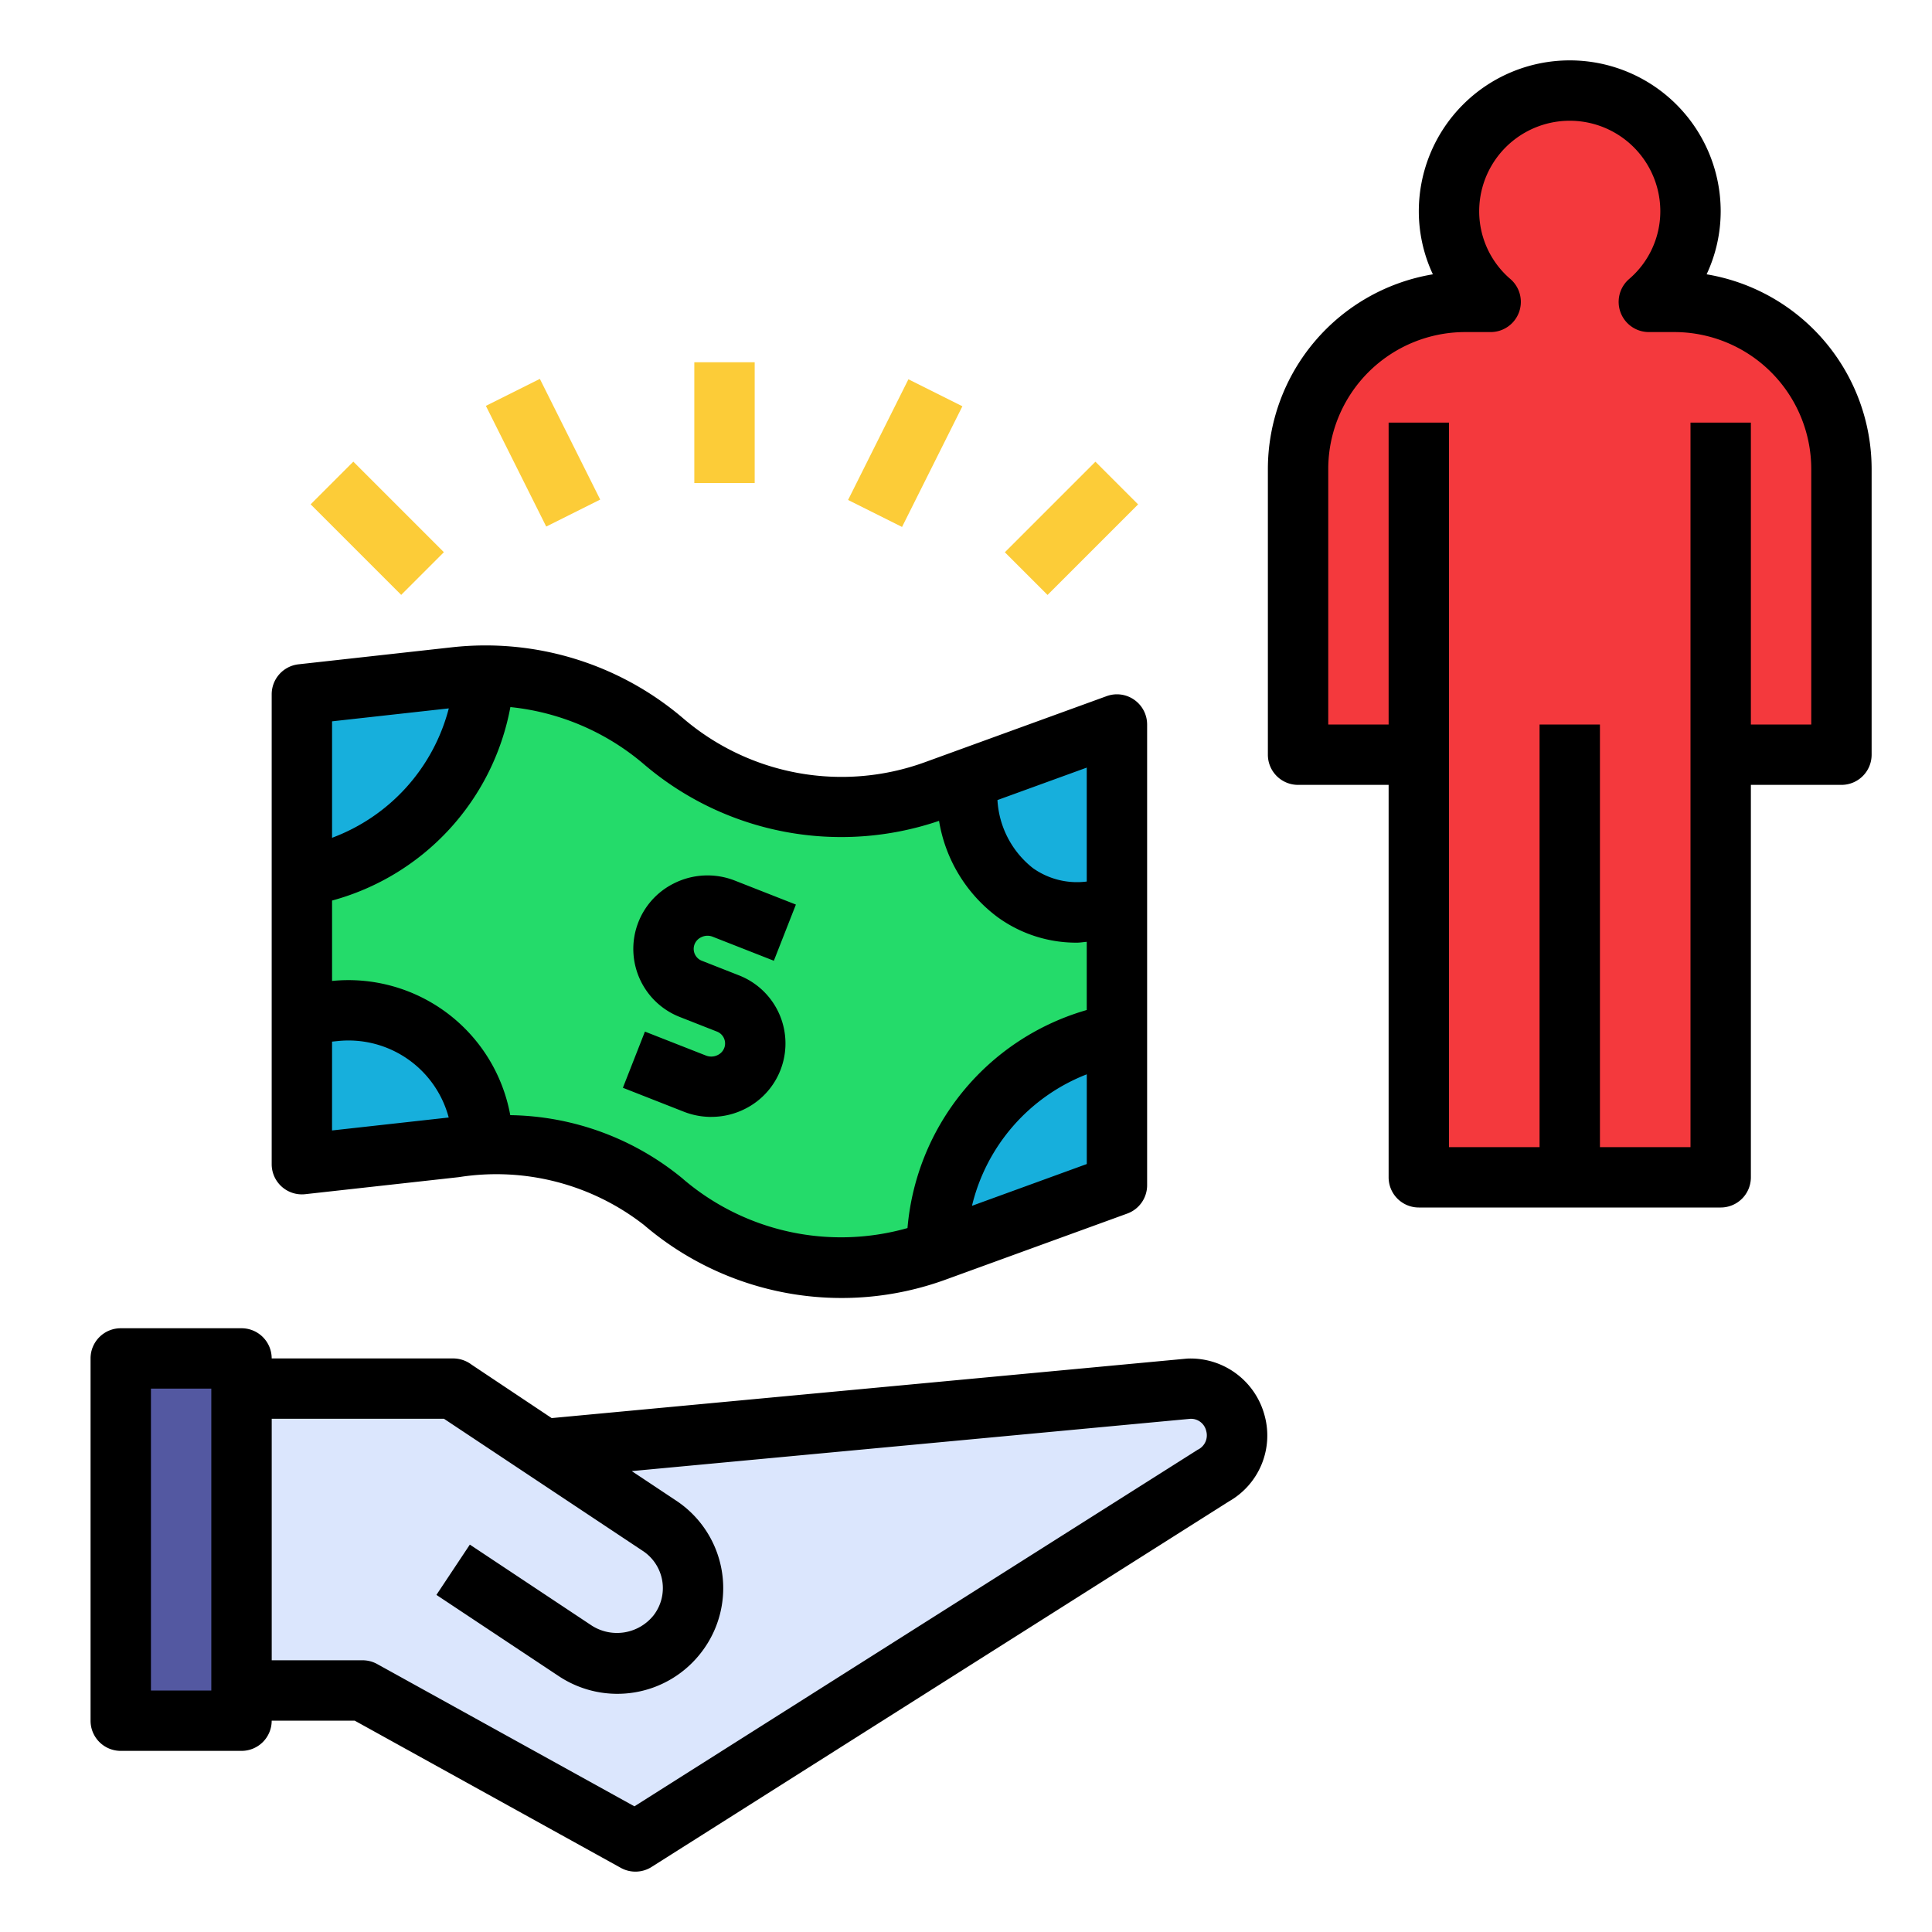 <?xml version="1.0"?>
<svg xmlns="http://www.w3.org/2000/svg" viewBox="0 0 64 64" width="512" height="512"><path d="m39.43 46-21.41 2h-.01l-3-2h-7.01v10h4.01l9.04 5 19.16-12.13a1.539 1.539 0 0 0 -.78-2.87z" fill="#dbe6fd"/><path d="m4 45h4v12h-4z" fill="#5358a1"/><path d="m55.466 10h-.845a4 4 0 1 0 -5.241 0h-.845a5.534 5.534 0 0 0 -5.534 5.534v9.466h4v14h10v-14h4v-9.466a5.534 5.534 0 0 0 -5.534-5.534z" fill="#f4393d"/><path d="m10 22.621v15.566l5.093-.566a8.859 8.859 0 0 1 6.891 1.82 9.053 9.053 0 0 0 8.986 1.634l6.03-2.193v-15.262l-6.03 2.193a9.053 9.053 0 0 1 -8.986-1.634 9.053 9.053 0 0 0 -6.891-2.124z" fill="#24db6a"/><path d="m36.52 29.782.48-.16v-6l-6 2.182a4.194 4.194 0 0 0 5.52 3.978z" fill="#17afdc"/><path d="m10.408 28.179a6.209 6.209 0 0 0 5.592-6.179 9.052 9.052 0 0 0 -.907.054l-5.093.566v5.6z" fill="#17afdc"/><path d="m10 38.098 5.093-.566q.454-.05.907-.066a4.465 4.465 0 0 0 -4.909-4.443l-1.091.109z" fill="#17afdc"/><path d="m37 39.062v-5.062l-.786.236a7.317 7.317 0 0 0 -5.214 7.008z" fill="#17afdc"/><path d="m23.562 36.999a2.483 2.483 0 0 1 -.909-.172l-2.019-.793.73-1.861 2.02.793a.479.479 0 0 0 .396-.019.431.431 0 0 0 .227-.279.423.423 0 0 0 -.269-.5l-1.208-.475a2.422 2.422 0 0 1 -.224-4.42 2.476 2.476 0 0 1 2.04-.101l2.019.793-.73 1.861-2.02-.793a.466.466 0 0 0 -.396.019.431.431 0 0 0 -.227.279.423.423 0 0 0 .269.5l1.208.475a2.422 2.422 0 0 1 .224 4.42 2.475 2.475 0 0 1 -1.131.272z"/><path d="m37.573 23.181a.995.995 0 0 0 -.915-.12l-6.03 2.192a8.068 8.068 0 0 1 -7.992-1.453 10.078 10.078 0 0 0 -7.653-2.359l-5.093.565a1 1 0 0 0 -.89.994v15.565a1 1 0 0 0 1.11.994l5.093-.565a7.949 7.949 0 0 1 6.131 1.586 10.066 10.066 0 0 0 9.978 1.814l6.03-2.193a.999.999 0 0 0 .658-.939v-15.262a1 1 0 0 0 -.427-.819zm-1.573 6.021a2.523 2.523 0 0 1 -1.781-.443 3.089 3.089 0 0 1 -1.177-2.256l2.958-1.075zm-21.133-5.736a6.247 6.247 0 0 1 -3.867 4.287v-3.858zm-3.867 11.039.19-.019a3.435 3.435 0 0 1 3.674 2.533l-3.865.429zm11.636 4.556a9.18 9.18 0 0 0 -5.733-2.12 5.451 5.451 0 0 0 -5.903-4.446v-2.663a8.187 8.187 0 0 0 5.907-6.409 8.074 8.074 0 0 1 4.427 1.896 10.058 10.058 0 0 0 9.773 1.873 4.976 4.976 0 0 0 1.942 3.191 4.43 4.43 0 0 0 2.621.844c.109 0 .22-.02.33-.028v2.258l-.072.022a8.241 8.241 0 0 0 -5.866 7.202 8.054 8.054 0 0 1 -7.426-1.618zm9.562.883a6.236 6.236 0 0 1 3.803-4.356v2.972z"/><g fill="#fccc38"><path d="m23 12h2v4h-2z"/><path d="m33.379 16.5h4.243v2h-4.243z" transform="matrix(.707 -.707 .707 .707 -1.977 30.228)"/><path d="m27.764 14h4.472v2h-4.472z" transform="matrix(.447 -.894 .894 .447 3.167 35.125)"/><path d="m11.5 15.379h2v4.243h-2z" transform="matrix(.707 -.707 .707 .707 -8.713 13.964)"/><path d="m17 12.764h2v4.472h-2z" transform="matrix(.894 -.447 .447 .894 -4.808 9.633)"/></g><path d="m56.534 9.087a4.924 4.924 0 0 0 .466-2.087 5 5 0 0 0 -10 0 4.924 4.924 0 0 0 .466 2.087 6.545 6.545 0 0 0 -5.466 6.447v9.466a.999.999 0 0 0 1 1h3v13a.999.999 0 0 0 1 1h10a.999.999 0 0 0 1-1v-13h3a.999.999 0 0 0 1-1v-9.466a6.545 6.545 0 0 0 -5.466-6.447zm3.466 14.913h-2v-10h-2v24h-3v-14h-2v14h-3v-24h-2v10h-2v-8.466a4.54 4.54 0 0 1 4.534-4.534h.846a1.0 1 0 0 0 .658-1.753 2.955 2.955 0 0 1 -1.038-2.247 3 3 0 0 1 6 0 2.955 2.955 0 0 1 -1.038 2.247 1.0 1 0 0 0 .658 1.753h.846a4.54 4.54 0 0 1 4.534 4.534z"/><path d="m41.889 46.881a2.538 2.538 0 0 0 -2.541-1.877h-.011l-21.062 1.972-2.653-1.77a1.016 1.016 0 0 0 -.612-.206h-6.01a.999.999 0 0 0 -1-1h-4a.999.999 0 0 0 -1 1v12a.999.999 0 0 0 1 1h4a.999.999 0 0 0 1-1h2.752l8.813 4.875a1 1 0 0 0 1.02-.03l19.127-12.11a2.509 2.509 0 0 0 1.177-2.854zm-34.889 9.119h-2v-10h2zm32.675-7.975-18.659 11.812-8.521-4.713a1.002 1.002 0 0 0 -.484-.125h-3.01v-8h5.707l6.583 4.375a1.476 1.476 0 0 1 .362 2.133 1.552 1.552 0 0 1 -2.039.35l-4.05-2.69-1.107 1.666 4.06 2.696a3.505 3.505 0 0 0 4.732-.815 3.477 3.477 0 0 0 -.855-5.007l-1.466-.975 18.502-1.732a.516.516 0 0 1 .527.401.528.528 0 0 1 -.282.624z"/></svg>
